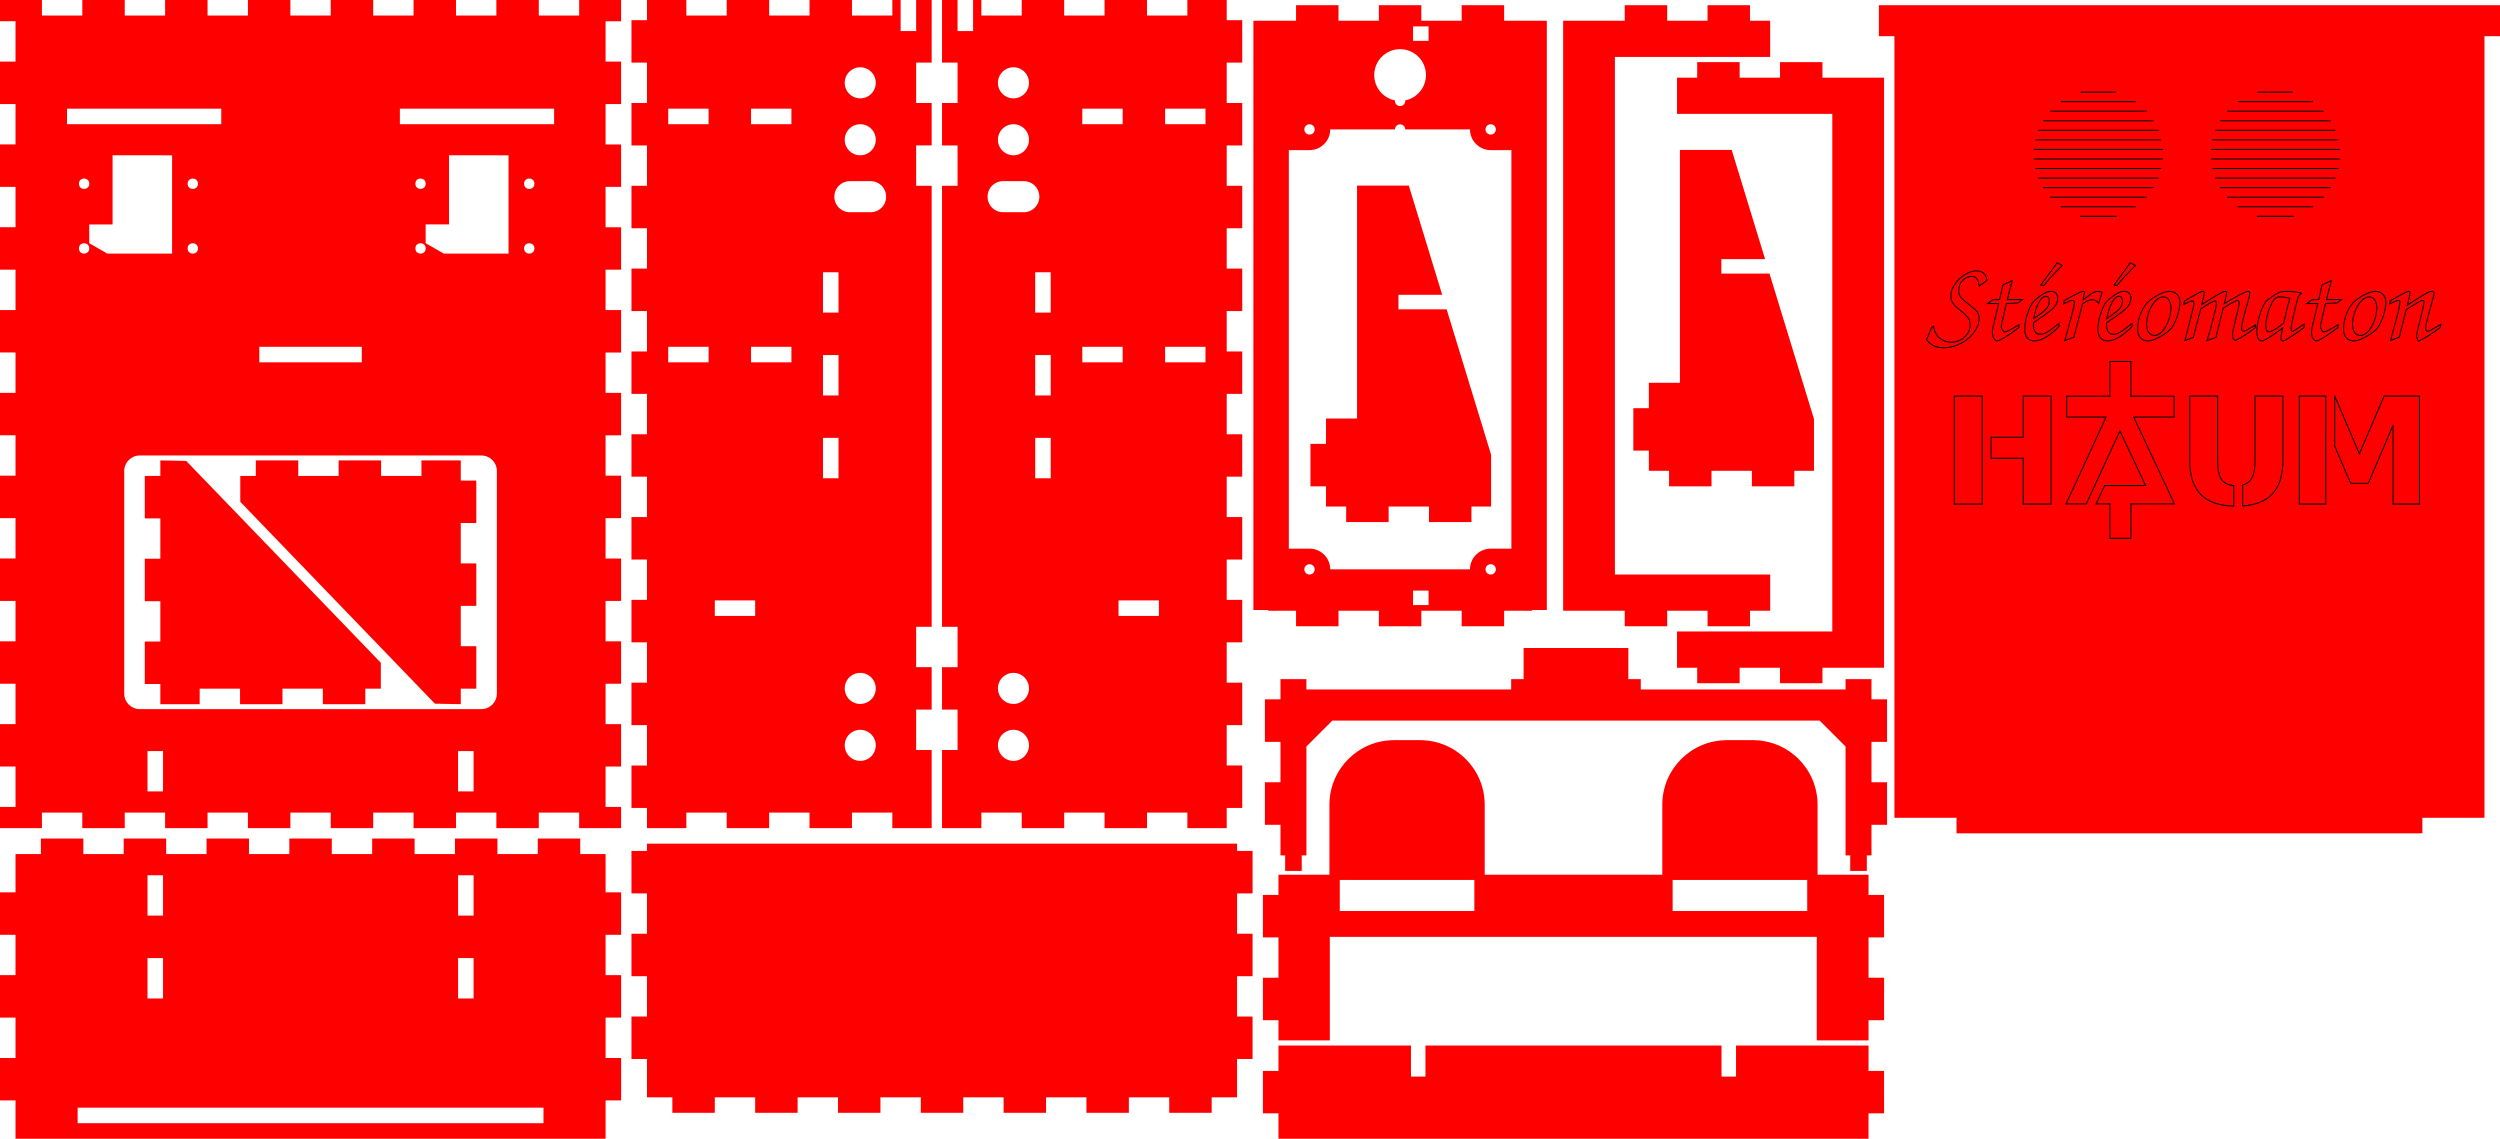 <?xml version="1.0" encoding="UTF-8" standalone="no"?>
<!-- Created with Inkscape (http://www.inkscape.org/) -->

<svg
   xmlns:dc="http://purl.org/dc/elements/1.1/"
   xmlns:cc="http://creativecommons.org/ns#"
   xmlns:rdf="http://www.w3.org/1999/02/22-rdf-syntax-ns#"
   xmlns:svg="http://www.w3.org/2000/svg"
   xmlns="http://www.w3.org/2000/svg"
   xmlns:sodipodi="http://sodipodi.sourceforge.net/DTD/sodipodi-0.dtd"
   xmlns:inkscape="http://www.inkscape.org/namespaces/inkscape"
   width="483mm"
   height="220mm"
   viewBox="0 0 483 220"
   version="1.1"
   id="svg8"
   inkscape:version="0.92.4 5da689c313, 2019-01-14"
   sodipodi:docname="panel_3mm.svg">
  <defs
     id="defs2">
    <inkscape:path-effect
       effect="skeletal"
       id="path-effect1284"
       is_visible="true"
       pattern="M 0,5 C 0,2.24 2.24,0 5,0 7.76,0 10,2.24 10,5 10,7.76 7.76,10 5,10 2.24,10 0,7.76 0,5 Z"
       copytype="single_stretched"
       prop_scale="0.265"
       scale_y_rel="false"
       spacing="0"
       normal_offset="0"
       tang_offset="0"
       prop_units="false"
       vertical_pattern="false"
       fuse_tolerance="0" />
  </defs>
  <sodipodi:namedview
     id="base"
     pagecolor="#ffffff"
     bordercolor="#666666"
     borderopacity="1.0"
     inkscape:pageopacity="0.0"
     inkscape:pageshadow="2"
     inkscape:zoom="1.4235874"
     inkscape:cx="1032.9697"
     inkscape:cy="473.9019"
     inkscape:document-units="mm"
     inkscape:current-layer="layer1"
     showgrid="false"
     inkscape:window-width="2560"
     inkscape:window-height="1376"
     inkscape:window-x="0"
     inkscape:window-y="27"
     inkscape:window-maximized="1"
     inkscape:showpageshadow="false"
     showborder="false"
     inkscape:snap-smooth-nodes="true"
     inkscape:snap-bbox="true"
     inkscape:snap-bbox-edge-midpoints="true"
     inkscape:snap-global="true"
     showguides="false"
     inkscape:guide-bbox="true"
     inkscape:snap-object-midpoints="true"
     inkscape:snap-bbox-midpoints="true"
     inkscape:bbox-nodes="true"
     fit-margin-top="0"
     fit-margin-left="0"
     fit-margin-right="0"
     fit-margin-bottom="0" />
  <g
     inkscape:label="Cut"
     inkscape:groupmode="layer"
     id="layer1"
     transform="translate(0,-77)">
    <path
       style="opacity:1;vector-effect:none;fill:#ff0000;fill-opacity:1;fill-rule:nonzero;stroke:none;stroke-width:0.265px;stroke-linecap:butt;stroke-linejoin:miter;stroke-miterlimit:4;stroke-dasharray:none;stroke-dashoffset:0;stroke-opacity:1;marker:none;marker-start:none;marker-end:none;paint-order:normal"
       d="m 250.399,78 v 3 h -1.399 -4 -2.845 V 194.846 h 2.845 v 0.154 h 4 1.399 v 3 h 8.2 v -3 h 7.8 v 3 h 8.2 v -3 h 7.8 v 3 h 8.201 v -3 h 1.399 4.001 v -0.154 h 2.845 V 81 h -2.845 -4.001 -1.399 v -3 h -8.201 v 3 h -7.8 v -3 h -8.2 v 3 h -7.8 v -3 z m 22.6,4.099 h 3 v 2.8 h -3 z m -2.501,4.4 c 2.762,-1.16e-4 5,2.239 5,5 h 5.3e-4 c -0.003,2.376 -1.677,4.423 -4.006,4.895 0.004,0.035 0.006,0.07 0.006,0.105 -2e-5,0.552 -0.448,1 -1,1 -0.552,-3.3e-5 -1,-0.448 -1,-1 3.5e-4,-0.033 0.002,-0.067 0.006,-0.1 -2.331,-0.473 -4.006,-2.522 -4.006,-4.9 -1.2e-4,-2.761 2.238,-5 5,-5 z M 252.999,101.001 c 0.552,3e-5 1,0.448 1,1 -3e-5,0.552 -0.448,1 -1,1 -0.552,-3e-5 -1,-0.448 -1,-1 5e-5,-0.552 0.448,-1 1,-1 z m 35,0 c 0.552,3e-5 1,0.448 1,1 -3e-5,0.552 -0.448,1 -1,1 -0.552,-3e-5 -1,-0.448 -1,-1 2e-5,-0.552 0.448,-1 1,-1 z m -17.5,0.018 c 0.545,5e-4 0.989,0.437 0.999,0.982 h 12.502 c 1.6e-4,2.209 1.791,4 4,4 h 4 v 77 h -4 c -2.209,1.2e-4 -4,1.791 -4,4 h -27 c -1.3e-4,-2.209 -1.791,-4 -4,-4 h -4 v -77 h 4 c 2.209,1.6e-4 4,-1.791 4,-4 h 12.5 c 0.01,-0.545 0.454,-0.982 0.999,-0.982 z m -17.5,84.982 c 0.552,4e-5 1,0.448 1,1 -3e-5,0.552 -0.448,1 -1,1 -0.552,-3e-5 -1,-0.448 -1,-1 5e-5,-0.552 0.448,-1 1,-1 z m 35,0 c 0.552,4e-5 1,0.448 1,1 -3e-5,0.552 -0.448,1 -1,1 -0.552,-3e-5 -1,-0.448 -1,-1 2e-5,-0.552 0.448,-1 1,-1 z m -15,5.099 h 3 v 2.8 h -3 z"
       id="path1704"
       inkscape:connector-curvature="0" />
    <path
       style="opacity:1;vector-effect:none;fill:#ff0000;fill-opacity:1;fill-rule:nonzero;stroke:none;stroke-width:0.565;stroke-linecap:butt;stroke-linejoin:bevel;stroke-miterlimit:4;stroke-dasharray:none;stroke-dashoffset:0;stroke-opacity:1;marker:none;marker-start:none;marker-end:none;paint-order:normal"
       d="m 0,77 v 4.1 h 3 v 7.8 H 0 v 8.2 H 3 V 104.9 H 0 v 8.2 h 3 v 7.8 H 0 v 8.2 h 3 v 7.8 H 0 v 8.2 h 3 v 7.8 H 0 v 8.2 h 3 v 7.8 H 0 v 8.2 h 3 v 7.8 H 0 v 8.2 h 3 v 7.8 H 0 v 8.2 h 3 v 7.8 H 0 v 8.2 h 3 v 7.8 H 0 v 2.464 1.636 h 8.1 v -3 h 7.8 v 3 h 8.2 v -3 h 7.8 v 3 h 8.2 v -3 h 7.8 v 3 h 8.2 v -3 h 7.8 v 3 h 8.2 v -3 h 7.8 v 3 h 8.199 v -3 h 7.8 v 3 h 8.2 v -3 h 7.8 v 3 h 8.1 v -4.1 h -3 v -7.8 h 3 v -8.2 h -3 v -7.8 h 3 v -8.2 h -3 v -7.8 h 3 v -8.2 h -3 v -7.8 h 3 v -8.2 h -3 v -7.8 h 3 v -8.2 h -3 v -7.8 h 3 v -8.2 h -3 v -7.8 h 3 v -8.2 h -3 v -7.8 h 3 v -8.2 h -3 v -7.8 h 3 v -8.2 h -3 v -7.8 h 3 v -4.1 h -8.1 v 3 h -7.8 v -3 h -8.2 v 3 h -7.8 v -3 h -8.199 v 3 h -7.8 v -3 h -8.2 v 3 H 56.1 v -3 h -8.2 v 3 h -7.8 v -3 h -8.2 v 3 h -7.8 v -3 h -8.2 v 3 H 8.1 v -3 z m 12.945,21 h 29.8 v 3 H 12.945 Z m 64.31,0 h 29.8 v 3 H 77.255 Z m -55.505,8.999 11.5,0.006 v 18.995 H 20.75 l -3.514,-2.019 v -3.621 h 4.514 z m 65,5.3e-4 11.5,0.005 v 18.995 H 85.75 l -3.514,-2.019 v -3.621 h 4.514 z m 15.5,4.495 c 0.5,0 1,0.334 1,1 0,1.333 -2,1.333 -2,0 0,-0.667 0.5,-1 1,-1 z m -86.001,5.3e-4 c 0.5,0 1,0.334 1,1 5.29e-4,1.333 -1.999,1.333 -2,0 -2.64e-4,-0.666 0.499,-1 0.999,-1 z m 21,0 c 0.5,0 1,0.334 1,1 5.29e-4,1.333 -1.999,1.333 -2,0 -2.64e-4,-0.666 0.499,-1 0.999,-1 z m 44,0.003 c 0.499,0 0.998,0.333 1,0.997 -0.004,1.329 -1.996,1.329 -2,0 0.002,-0.665 0.501,-0.997 1,-0.997 z M 102.251,123.996 c 0.5,0 1,0.334 1,1 0,1.333 -2,1.333 -2,0 0,-0.667 0.5,-1 1,-1 z m -86.001,5.3e-4 c 0.5,0 1,0.334 1,1 5.29e-4,1.333 -1.999,1.333 -2,0 -2.64e-4,-0.666 0.499,-1 0.999,-1 z m 21,0 c 0.5,0 1,0.334 1,1 5.29e-4,1.333 -1.999,1.333 -2,0 -2.64e-4,-0.666 0.499,-1 0.999,-1 z m 44,0.003 c 0.499,0 0.998,0.333 1,0.997 -0.004,1.329 -1.996,1.329 -2,0 0.002,-0.665 0.501,-0.997 1,-0.997 z m -31.151,20.001 h 19.8 v 3 H 50.1 Z m -23.1,21 h 66 c 1.662,0 3,1.338 3,3 v 43 c 0,1.662 -1.338,3 -3,3 H 27 c -1.662,0 -3,-1.338 -3,-3 v -43 c 0,-1.662 1.338,-3 3,-3 z m 1.5,57.1 h 3 v 7.8 h -3 z m 60,0 h 3 v 7.8 h -3 z"
       id="path5268"
       inkscape:connector-curvature="0"
       sodipodi:nodetypes="ccccccccccccccccccccccccccccccccccccccccccccccccccccccccccccccccccccccccccccccccccccccccccccccccccccccccccccccccccccccccccccccccccccccccccccccccccccccccccccccccccccccccsssssccssccssccssssssccssccssccsccccccssssssssccccccccccc" />
    <path
       style="opacity:1;vector-effect:none;fill:#ff0000;fill-opacity:1;fill-rule:nonzero;stroke:none;stroke-width:0.275;stroke-linecap:butt;stroke-linejoin:bevel;stroke-miterlimit:4;stroke-dasharray:none;stroke-dashoffset:0;stroke-opacity:1;marker:none;marker-start:none;marker-end:none;paint-order:normal"
       d="m 7.9,239 v 3 H 3 v 7.4 H 0 v 8.2 h 3 v 7.8 H 0 v 8.2 h 3 v 7.8 H 0 v 8.2 H 3 V 297 H 117 v -7.4 h 3 v -8.2 h -3 v -7.8 h 3 v -8.2 h -3 v -7.8 h 3 v -8.2 h -3 v -7.4 h -4.9 v -3 h -8.2 v 3 h -7.8 v -3 h -8.2 v 3 h -7.8 v -3 H 71.901 v 3 h -7.8 v -3 h -8.2 v 3 h -7.8 v -3 h -8.2 v 3 h -7.8 v -3 H 23.9 v 3 h -7.8 v -3 z m 20.6,7.1 h 3 v 7.8 H 28.5 Z m 60,0 h 3 v 7.8 H 88.5 Z M 28.5,262.1 h 3 v 7.8 H 28.5 Z m 60,0 h 3 v 7.8 H 88.5 Z M 15,291 h 90 v 3 H 15 Z"
       id="rect1740"
       inkscape:connector-curvature="0"
       sodipodi:nodetypes="cccccccccccccccccccccccccccccccccccccccccccccccccccccccccccccccccccccccccccccccccc" />
    <path
       style="opacity:1;vector-effect:none;fill:#ff0000;fill-opacity:1;fill-rule:nonzero;stroke:none;stroke-width:0.275;stroke-linecap:butt;stroke-linejoin:bevel;stroke-miterlimit:4;stroke-dasharray:none;stroke-dashoffset:0;stroke-opacity:1;marker:none;marker-start:none;marker-end:none;paint-order:normal"
       d="M 125,240 V 241.4 H 122 v 8.2 h 3 v 7.8 H 122 v 8.2 h 3 v 7.8 H 122 v 8.2 h 3 v 7.4 h 4.9 v 3 h 8.2 v -3 h 7.8 v 3 h 8.2 v -3 h 7.8 v 3 h 8.2 v -3 h 7.8 v 3 h 8.2 v -3 h 7.8 v 3 h 8.2 v -3 h 7.8 v 3 h 8.2 v -3 h 7.8 v 3 h 8.2 v -3 h 4.9 v -7.4 h 3 v -8.2 h -3 v -7.8 h 3 v -8.2 H 239 V 249.6 h 3 v -8.2 h -3 v -1.4 z"
       id="path1945"
       inkscape:connector-curvature="0"
       sodipodi:nodetypes="ccccccccccccccccccccccccccccccccccccccccccccccccccccccccc" />
    <path
       style="opacity:1;vector-effect:none;fill:#ff0000;fill-opacity:1;fill-rule:nonzero;stroke:none;stroke-width:0.275;stroke-linecap:butt;stroke-linejoin:bevel;stroke-miterlimit:4;stroke-dasharray:none;stroke-dashoffset:0;stroke-opacity:1;marker:none;marker-start:none;marker-end:none;paint-order:normal"
       d="m 247,278 v -3.9 h -3 v -8.2 h 3 v -7.8 h -3 v -8.2 h 3 v -3.9 h 9.845 v -3 -10.5 c 0,-6.925 5.575,-12.501 12.5,-12.501 h 5 c 6.925,0 12.5,5.576 12.5,12.501 v 10.5 h 5e-4 v 3 h 34.31 v -3 -10.5 c 0,-6.925 5.575,-12.501 12.5,-12.501 h 5 c 6.925,0 12.5,5.576 12.5,12.501 v 10.5 3 h 9.845 v 3.9 h 3 v 8.2 h -3 v 7.8 h 3 v 8.2 H 361 V 278 h -10 V 258 H 256.923 V 278 Z m 11.845,-25 h 26 v -6 h -26 z m 64.31,0 h 26 v -6 h -26 z"
       id="path866"
       inkscape:connector-curvature="0"
       sodipodi:nodetypes="ccccccccccccsssscccccssssccccccccccccccccccccccccccc" />
    <path
       style="opacity:1;vector-effect:none;fill:#ff0000;fill-opacity:1;fill-rule:nonzero;stroke:none;stroke-width:1.039;stroke-linecap:butt;stroke-linejoin:bevel;stroke-miterlimit:4;stroke-dasharray:none;stroke-dashoffset:0;stroke-opacity:1;marker:none;marker-start:none;marker-end:none;paint-order:normal"
       d="M 1110.805 472.441 L 1110.805 495.119 L 1101.736 495.119 L 1101.736 502.678 L 952.441 502.678 L 952.441 495.119 L 933.545 495.119 L 933.545 509.857 L 922.205 509.857 L 922.205 540.85 L 933.545 540.85 L 933.545 570.33 L 922.205 570.33 L 922.205 601.322 L 933.545 601.322 L 933.545 623.621 L 936.945 623.621 L 936.945 634.961 L 949.039 634.961 L 949.039 623.621 L 952.453 623.621 L 952.453 544.252 L 971.35 525.354 L 1326.613 525.354 L 1345.512 544.252 L 1345.512 623.621 L 1348.918 623.621 L 1348.918 634.961 L 1361.012 634.961 L 1361.012 623.621 L 1364.412 623.621 L 1364.412 601.322 L 1375.75 601.322 L 1375.75 570.33 L 1364.412 570.33 L 1364.412 540.85 L 1375.75 540.85 L 1375.75 509.857 L 1364.412 509.857 L 1364.412 495.119 L 1345.512 495.119 L 1345.512 502.678 L 1196.221 502.678 L 1196.221 495.119 L 1187.15 495.119 L 1187.15 472.441 L 1110.805 472.441 z "
       transform="matrix(0.265,0,0,0.265,0,77)"
       id="rect3574" />
    <path
       style="opacity:1;vector-effect:none;fill:#ff0000;fill-opacity:1;fill-rule:nonzero;stroke:none;stroke-width:0.275;stroke-linecap:butt;stroke-linejoin:bevel;stroke-miterlimit:4;stroke-dasharray:none;stroke-dashoffset:0;stroke-opacity:1;marker:none;marker-start:none;marker-end:none;paint-order:normal"
       d="m 363,78 v 6 h 3 V 235 h 12 v 3 h 90 v -3 h 12 V 84 h 3 v -6 h -3 -114 z"
       id="rect1954"
       inkscape:connector-curvature="0" />
    <path
       style="opacity:1;vector-effect:none;fill:#ff0000;fill-opacity:1;fill-rule:nonzero;stroke:none;stroke-width:0.275;stroke-linecap:butt;stroke-linejoin:bevel;stroke-miterlimit:4;stroke-dasharray:none;stroke-dashoffset:0;stroke-opacity:1;marker:none;marker-start:none;marker-end:none;paint-order:normal"
       d="m 125,77 v 3.9 h -3 v 8.2 h 3 v 7.8 h -3 v 8.2 h 3 v 7.8 h -3 v 8.2 h 3 v 7.8 h -3 v 8.2 h 3 v 7.8 h -3 v 8.2 h 3 v 7.8 h -3 v 8.2 h 3 v 7.8 h -3 v 8.2 h 3 v 7.8 h -3 v 8.2 h 3 v 7.8 h -3 v 8.2 h 3 v 7.8 h -3 v 8.2 h 3 v 3.9 h 7.6 v -3 h 7.8 v 3 h 8.2 v -3 h 7.8 v 3 h 8.2 v -3 h 7.8 v 3 h 7.6 v -15.1 h -3 v -7.8 h 3 v -8.2 h -3 v -7.8 h 3 v -85.2 h -3 v -7.8 h 3 v -8.199 h -3 v -7.801 h 3 V 77 h -3 v 6 h -3 v -6 h -1.599 v 5.19e-4 2.999 h -7.8 v -2.999 -5.19e-4 h -8.2 v 5.19e-4 3 h -7.8 v -3 -5.19e-4 h -8.2 v 5.19e-4 3 h -7.8 v -3 -5.19e-4 z m 41.2,13.001 a 3,3 0 0 1 3,3 3,3 0 0 1 -3,3 3,3 0 0 1 -3,-3 3,3 0 0 1 3,-3 z m -37.1,8 h 7.8 v 3 h -7.8 z m 16,0 h 7.8 v 3 h -7.8 z m 21.1,3 a 3,3 0 0 1 3,3 3,3 0 0 1 -3,3 3,3 0 0 1 -3,-3 3,3 0 0 1 3,-3 z m -2,11 h 4 c 1.662,0 3,1.338 3,3 0,1.662 -1.338,3 -3,3 h -4 c -1.662,0 -3,-1.338 -3,-3 0,-1.662 1.338,-3 3,-3 z m -5.2,17.599 h 3 v 7.8 h -3 z m -29.9,14.4 h 7.8 v 3 h -7.8 z m 16,0 h 7.8 v 3 h -7.8 z m 13.9,1.6 h 3 v 7.8 h -3 z m 0,16 h 3 v 7.8 h -3 z m -20.9,31.4 h 7.8 v 3 h -7.8 z m 28.1,14.001 a 3,3 0 0 1 3,3 3,3 0 0 1 -3,3 3,3 0 0 1 -3,-3 3,3 0 0 1 3,-3 z m 0,11 a 3,3 0 0 1 3,3 3,3 0 0 1 -3,3 3,3 0 0 1 -3,-3 3,3 0 0 1 3,-3 z"
       id="rect1350-7"
       inkscape:connector-curvature="0" />
    <path
       style="opacity:1;vector-effect:none;fill:#ff0000;fill-opacity:1;fill-rule:nonzero;stroke:none;stroke-width:0.565;stroke-linecap:butt;stroke-linejoin:bevel;stroke-miterlimit:4;stroke-dasharray:none;stroke-dashoffset:0;stroke-opacity:1;marker:none;marker-start:none;marker-end:none;paint-order:normal"
       d="m 73.576,210.05 -3,1.8e-4 1.4e-4,3 h -8.2 v -3 h -7.8 v 3 h -8.2 v -3 h -7.8 v 3 h -7.6 v -3.9 H 27.976 v -8.2 h 3 v -7.8 H 27.976 v -8.2 h 3 v -7.8 H 27.976 v -8.2 l 3,7e-5 -3.4e-4,-3 5,0.1 37.6,39 z"
       id="rect1350-7-3"
       inkscape:connector-curvature="0"
       sodipodi:nodetypes="cccccccccccccccccccccccccccc" />
    <path
       sodipodi:nodetypes="cccccccccccccccccccccccccccc"
       inkscape:connector-curvature="0"
       id="path1024"
       d="m 46.424,168.95 3,-1.8e-4 -1.4e-4,-3 h 8.2 v 3 h 7.8 v -3 h 8.2 v 3 h 7.8 v -3 h 7.6 v 3.9 h 3 v 8.2 h -3 v 7.8 h 3 v 8.2 h -3 v 7.8 h 3 v 8.2 l -3,-7e-5 3.4e-4,3 -5,-0.1 -37.6,-39 z"
       style="opacity:1;vector-effect:none;fill:#ff0000;fill-opacity:1;fill-rule:nonzero;stroke:none;stroke-width:0.565;stroke-linecap:butt;stroke-linejoin:bevel;stroke-miterlimit:4;stroke-dasharray:none;stroke-dashoffset:0;stroke-opacity:1;marker:none;marker-start:none;marker-end:none;paint-order:normal" />
    <g
       id="g1007"
       transform="translate(7)">
      <path
         sodipodi:nodetypes="ccccccccccccccccccccccccccc"
         inkscape:connector-curvature="0"
         id="rect1991"
         d="m 295,81 h 11.9 v -3 h 8.2 v 3 h 7.8 v -3 h 8.2 v 3 h 3.9 l 2.4e-4,7 H 305 V 188 h 30 v 7 h -3.9 V 198 h -8.2 v -3 h -7.8 V 198 h -8.2 v -3 H 304.207 295 v -57 z"
         style="opacity:1;vector-effect:none;fill:#ff0000;fill-opacity:1;fill-rule:nonzero;stroke:none;stroke-width:0.275;stroke-linecap:butt;stroke-linejoin:bevel;stroke-miterlimit:4;stroke-dasharray:none;stroke-dashoffset:0;stroke-opacity:1;marker:none;marker-start:none;marker-end:none;paint-order:normal" />
      <path
         style="opacity:1;vector-effect:none;fill:#ff0000;fill-opacity:1;fill-rule:nonzero;stroke:none;stroke-width:0.275;stroke-linecap:butt;stroke-linejoin:bevel;stroke-miterlimit:4;stroke-dasharray:none;stroke-dashoffset:0;stroke-opacity:1;marker:none;marker-start:none;marker-end:none;paint-order:normal"
         d="M 357,206 H 345.1 V 209 h -8.2 v -3 h -7.8 V 209 h -8.2 v -3 h -3.9 L 317,199 h 30 V 99 H 317 v -7 h 3.9 v -3 h 8.2 v 3 h 7.8 v -3 h 8.2 v 3 h 2.693 9.207 v 57 z"
         id="path981"
         inkscape:connector-curvature="0"
         sodipodi:nodetypes="ccccccccccccccccccccccccccc" />
      <path
         sodipodi:nodetypes="cccccccccccccccccccccccc"
         inkscape:connector-curvature="0"
         id="path1286-9"
         d="m 317.562,105.963 v 45 h -6 v 4.9 h -2.999 v 8.2 h 3 v 3.9 h 3.9 v 3 h 8.2 v -3 h 7.8 v 3 h 8.2 v -3 h 3.8 v -10 l -8.592,-28.1 h -9.307 v -2.8 h 8.451 l -6.452,-21.1 z"
         style="fill:#ff0000;stroke:none;stroke-width:0.265px;stroke-linecap:butt;stroke-linejoin:miter;stroke-opacity:1" />
    </g>
    <path
       style="fill:#ff0000;stroke:none;stroke-width:0.265px;stroke-linecap:butt;stroke-linejoin:miter;stroke-opacity:1"
       d="m 262.181,112.86 v 45 h -6 v 4.9 h -2.999 v 8.2 h 3 v 3.9 h 3.9 v 3 h 8.2 v -3 h 7.8 v 3 h 8.2 v -3 h 3.8 v -10 l -8.592,-28.1 h -9.307 v -2.8 h 8.451 l -6.452,-21.1 z"
       id="path1286-9-3"
       inkscape:connector-curvature="0"
       sodipodi:nodetypes="cccccccccccccccccccccccc" />
    <path
       style="opacity:1;vector-effect:none;fill:#ff0000;fill-opacity:1;fill-rule:nonzero;stroke:none;stroke-width:0.265px;stroke-linecap:butt;stroke-linejoin:miter;stroke-miterlimit:4;stroke-dasharray:none;stroke-dashoffset:0;stroke-opacity:1;marker:none;marker-start:none;marker-end:none;paint-order:normal"
       d="m 364,283.9 h -3 v -4.9 h -25.6 v 6 h -2.8 v -6 h -57.201 v 6 h -2.8 v -6 h -25.6 v 4.9 h -3 v 8.2 h 3 V 297 h 114 v -4.9 h 3 z"
       id="rect1430"
       inkscape:connector-curvature="0" />
    <path
       inkscape:connector-curvature="0"
       style="opacity:1;vector-effect:none;fill:#ff0000;fill-opacity:1;fill-rule:nonzero;stroke:none;stroke-width:0.275;stroke-linecap:butt;stroke-linejoin:bevel;stroke-miterlimit:4;stroke-dasharray:none;stroke-dashoffset:0;stroke-opacity:1;marker:none;marker-start:none;marker-end:none;paint-order:normal"
       d="m 237,77 v 3.9 h 3 v 8.2 h -3 v 7.8 h 3 v 8.199 h -3 v 7.8 h 3 v 8.2 h -3 v 7.8 h 3 v 8.2 h -3 v 7.8 h 3 v 8.2 h -3 v 7.8 h 3 v 8.2 h -3 v 7.8 h 3 v 8.2 h -3 v 7.8 h 3 v 8.2 h -3 v 7.8 h 3 v 8.2 h -3 v 7.8 h 3 v 8.2 h -3 v 3.9 h -7.6 v -3 h -7.8 v 3 h -8.2 v -3 h -7.8 v 3 h -8.2 v -3 h -7.8 v 3 H 182 v -15.1 h 3 v -7.8 H 182 v -8.2 h 3 v -7.8 H 182 v -85.2 h 3 v -7.8 H 182 v -8.199 h 3 v -7.801 H 182 v -12.1 h 3 v 6 h 3 v -6 h 1.599 v 5.3e-4 2.999 h 7.8 v -2.999 -5.3e-4 h 8.2 v 5.3e-4 3 h 7.8 v -3 -5.3e-4 h 8.2 v 5.3e-4 3 h 7.8 v -3 -5.3e-4 z m -41.2,13.001 a 3,3 0 0 0 -3,3 3,3 0 0 0 3,3 3,3 0 0 0 3,-3 3,3 0 0 0 -3,-3 z m 37.1,8 h -7.8 v 3 h 7.8 z m -16,0 h -7.8 v 3 h 7.8 z m -21.1,3 a 3,3 0 0 0 -3,3 3,3 0 0 0 3,3 3,3 0 0 0 3,-3 3,3 0 0 0 -3,-3 z m 2,11 h -4 c -1.662,0 -3,1.338 -3,3 0,1.662 1.338,3 3,3 h 4 c 1.662,0 3,-1.338 3,-3 0,-1.662 -1.338,-3 -3,-3 z m 5.2,17.599 h -3 v 7.8 h 3 z m 29.9,14.4 h -7.8 v 3 h 7.8 z m -16,0 h -7.8 v 3 h 7.8 z M 203,145.6 h -3 v 7.8 h 3 z m 0,16 h -3 v 7.8 h 3 z m 20.9,31.4 h -7.8 v 3 h 7.8 z m -28.1,14.001 a 3,3 0 0 0 -3,3 3,3 0 0 0 3,3 3,3 0 0 0 3,-3 3,3 0 0 0 -3,-3 z m 0,11 a 3,3 0 0 0 -3,3 3,3 0 0 0 3,3 3,3 0 0 0 3,-3 3,3 0 0 0 -3,-3 z"
       id="rect1350-7-36" />
  </g>
  <g
     inkscape:groupmode="layer"
     id="layer2"
     inkscape:label="Draw"
     transform="translate(0,-77)">
    <path
       inkscape:connector-curvature="0"
       d="m 463.54,142.143 1.332,-5.306 0.564,-0.361 c 2.1,-1.31 2.348,-1.445 2.664,-1.445 0.135,0 0.226,0.113 0.226,0.294 0,0.361 -0.158,1.016 -0.835,3.77 -0.497,1.987 -0.587,2.393 -0.587,2.822 0,0.316 0.09,0.587 0.339,1.016 1.016,-0.452 2.596,-1.445 4.177,-2.619 l 0.158,-0.632 c -2.19,1.264 -2.348,1.332 -2.574,1.332 -0.226,0 -0.361,-0.226 -0.361,-0.61 0,-0.61 0.09,-0.993 1.084,-4.583 0.564,-2.009 0.564,-2.009 0.564,-2.145 0,-0.248 -0.158,-0.384 -0.429,-0.384 -0.497,0 -0.564,0.045 -3.003,1.535 -0.903,0.564 -1.49,0.926 -1.761,1.106 0.226,-0.79 0.542,-2.167 0.542,-2.348 0,-0.181 -0.113,-0.294 -0.294,-0.294 -0.248,0 -1.784,0.79 -3.545,1.829 l -0.135,0.587 c 1.445,-0.655 1.535,-0.677 1.738,-0.677 0.158,0 0.271,0.135 0.271,0.316 0,0.497 -0.406,2.303 -0.993,4.403 l -0.519,1.829 c -0.045,0.158 -0.158,0.587 -0.316,1.219 z m -4.628,-8.85 c -0.903,0 -2.348,0.655 -3.68,1.648 -1.445,1.084 -2.461,3.432 -2.461,5.69 0,1.355 0.768,2.235 1.964,2.235 0.632,0 1.287,-0.226 2.303,-0.768 1.129,-0.632 1.874,-1.197 2.28,-1.716 0.903,-1.242 1.626,-3.454 1.626,-5.012 0,-1.219 -0.835,-2.077 -2.032,-2.077 z m -1.174,1.061 c 0.903,0 1.468,0.858 1.468,2.235 0,0.971 -0.316,2.122 -0.858,3.229 -0.655,1.287 -1.468,1.987 -2.326,1.987 -0.926,0 -1.513,-0.835 -1.513,-2.122 0,-2.619 1.648,-5.328 3.229,-5.328 z m -6.006,5.374 c -1.716,1.039 -2.438,1.4 -2.754,1.4 -0.294,0 -0.655,-0.564 -0.655,-1.061 0,-0.316 0.023,-0.384 0.519,-2.529 0.113,-0.406 0.203,-0.835 0.294,-1.264 0.023,-0.068 0.113,-0.429 0.158,-0.632 0.768,-0.023 1.468,-0.068 2.235,-0.113 l 0.858,-0.655 h -2.89 c 0.113,-0.519 0.158,-0.677 0.226,-1.016 0.068,-0.226 0.226,-0.835 0.542,-2.055 l 0.135,-0.587 -0.384,0.203 c -0.135,0.045 -0.316,0.135 -0.564,0.248 -0.158,0.09 -0.339,0.158 -0.519,0.248 -0.09,0.045 -0.181,0.09 -0.316,0.135 l -0.203,0.926 -0.248,1.084 -0.181,0.813 c -0.203,0.023 -0.339,0.023 -0.406,0.023 h -0.542 c -0.045,0 -0.158,0 -0.339,0.023 -0.113,0.068 -0.203,0.135 -0.226,0.135 -0.068,0.045 -0.203,0.158 -0.429,0.339 -0.045,0.023 -0.158,0.135 -0.339,0.248 h 0.542 1.039 0.497 l -0.226,0.993 c -0.971,3.996 -0.971,3.996 -0.971,4.719 0,0.722 0.474,1.513 0.903,1.513 0.497,0 2.032,-0.926 4.199,-2.574 z m -6.57,-0.113 c -1.648,1.129 -2.032,1.355 -2.258,1.355 -0.158,0 -0.271,-0.181 -0.271,-0.452 0,-0.61 0.519,-2.98 1.355,-6.073 0.248,-0.361 0.294,-0.406 0.655,-0.813 -1.084,-0.248 -1.851,-0.339 -2.845,-0.339 -0.926,0 -1.377,0.09 -1.942,0.452 -0.813,0.474 -1.761,1.174 -2.055,1.49 -0.858,0.948 -1.784,3.996 -1.784,5.825 0,1.084 0.361,1.806 0.926,1.806 0.497,0 1.242,-0.452 4.064,-2.484 -0.248,1.151 -0.339,1.716 -0.339,2.009 0,0.316 0.135,0.474 0.361,0.474 0.294,0 0.474,-0.09 2.077,-1.151 0.768,-0.519 1.197,-0.813 2.032,-1.422 z m -3.974,-0.158 c -0.79,0.587 -1.197,0.881 -1.219,0.903 -0.745,0.474 -1.332,0.768 -1.626,0.768 -0.384,0 -0.587,-0.406 -0.587,-1.129 0,-1.151 0.339,-2.642 0.926,-3.951 0.542,-1.242 1.039,-1.716 1.806,-1.716 0.406,0 1.174,0.113 1.919,0.294 -0.452,1.626 -0.61,2.235 -0.632,2.348 -0.135,0.564 -0.248,1.129 -0.384,1.716 -0.023,0.113 -0.09,0.384 -0.203,0.768 z m -19.056,3.342 1.603,-0.61 1.445,-5.486 c 1.468,-1.016 2.438,-1.558 2.732,-1.558 0.181,0 0.294,0.181 0.294,0.497 0,0.677 -0.858,4.087 -1.806,7.157 l 1.716,-0.61 1.4,-5.644 c 1.287,-0.835 2.506,-1.513 2.777,-1.513 0.203,0 0.294,0.158 0.294,0.429 0,0.497 -0.203,1.513 -0.813,3.838 -0.339,1.4 -0.452,1.964 -0.452,2.484 0,0.474 0.113,0.722 0.542,1.016 1.31,-0.655 2.574,-1.468 3.816,-2.461 l 0.023,-0.519 c -1.919,1.174 -1.919,1.174 -2.235,1.174 -0.248,0 -0.406,-0.226 -0.406,-0.587 0,-0.519 0.271,-1.716 0.745,-3.387 0.722,-2.506 0.858,-3.025 0.858,-3.387 0,-0.226 -0.113,-0.339 -0.361,-0.339 -0.406,0 -1.806,0.722 -4.561,2.348 0.09,-0.406 0.09,-0.406 0.294,-1.287 0.09,-0.339 0.158,-0.722 0.158,-0.813 0,-0.158 -0.113,-0.248 -0.294,-0.248 -0.384,0 -1.242,0.474 -4.493,2.529 0.361,-1.535 0.474,-2.055 0.474,-2.213 0,-0.203 -0.135,-0.316 -0.339,-0.316 -0.226,0 -0.474,0.135 -1.603,0.768 -1.49,0.858 -1.49,0.858 -1.897,1.129 l -0.158,0.632 c 1.197,-0.61 1.4,-0.677 1.671,-0.677 0.181,0 0.316,0.181 0.316,0.429 0,0.339 -0.068,0.632 -0.971,4.222 -0.203,0.722 -0.384,1.468 -0.564,2.213 z m -3.003,-9.505 c -0.903,0 -2.348,0.655 -3.68,1.648 -1.445,1.084 -2.461,3.432 -2.461,5.69 0,1.355 0.768,2.235 1.964,2.235 0.632,0 1.287,-0.226 2.303,-0.768 1.129,-0.632 1.874,-1.197 2.28,-1.716 0.903,-1.242 1.626,-3.454 1.626,-5.012 0,-1.219 -0.835,-2.077 -2.032,-2.077 z m -1.174,1.061 c 0.903,0 1.468,0.858 1.468,2.235 0,0.971 -0.316,2.122 -0.858,3.229 -0.655,1.287 -1.468,1.987 -2.326,1.987 -0.926,0 -1.513,-0.835 -1.513,-2.122 0,-2.619 1.648,-5.328 3.229,-5.328 z m -6.028,5.125 c -2.145,1.738 -2.777,2.1 -3.68,2.1 -0.813,0 -1.264,-0.677 -1.264,-1.874 0,-0.045 0,-0.203 0.023,-0.361 1.761,-1.197 2.122,-1.445 2.98,-2.1 1.219,-0.926 1.693,-1.671 1.693,-2.642 0,-0.813 -0.474,-1.31 -1.242,-1.31 -0.497,0 -0.881,0.113 -1.4,0.406 -0.768,0.429 -1.671,1.129 -2.1,1.648 -0.881,1.106 -1.626,3.5 -1.626,5.328 0,1.355 0.7,2.19 1.851,2.19 1.332,0 2.89,-0.903 4.741,-2.732 z m -4.877,-0.948 c 0.452,-2.574 1.4,-4.29 2.371,-4.29 0.384,0 0.632,0.361 0.632,0.926 0,1.129 -0.519,1.716 -3.003,3.364 z m 1.919,-6.344 c 1.422,-1.693 1.761,-2.055 3.59,-3.906 l -1.016,-0.497 -0.452,0.632 c -0.497,0.7 -1.197,1.648 -1.4,1.942 -0.271,0.361 -0.7,0.926 -1.264,1.693 z m -10.047,10.612 1.738,-0.655 1.693,-6.435 c 0.768,-0.587 1.287,-0.79 1.897,-0.79 0.497,0 0.79,0.181 1.197,0.7 l 0.677,-2.145 c -0.406,-0.135 -0.61,-0.181 -0.835,-0.181 -0.429,0 -0.881,0.203 -1.49,0.632 -0.294,0.226 -0.587,0.452 -0.903,0.655 -0.135,0.113 -0.294,0.226 -0.429,0.316 l 0.271,-1.355 c 0,-0.135 -0.135,-0.248 -0.294,-0.248 -0.294,0 -2.28,0.971 -3.658,1.784 l -0.068,0.61 c 1.31,-0.632 1.332,-0.655 1.626,-0.655 0.294,0 0.429,0.158 0.429,0.474 0,0.316 -0.226,1.355 -0.497,2.348 z m -1.129,-3.319 c -2.145,1.738 -2.777,2.1 -3.68,2.1 -0.813,0 -1.264,-0.677 -1.264,-1.874 0,-0.045 0,-0.203 0.023,-0.361 1.761,-1.197 2.122,-1.445 2.98,-2.1 1.219,-0.926 1.693,-1.671 1.693,-2.642 0,-0.813 -0.474,-1.31 -1.242,-1.31 -0.497,0 -0.881,0.113 -1.4,0.406 -0.768,0.429 -1.671,1.129 -2.1,1.648 -0.881,1.106 -1.626,3.5 -1.626,5.328 0,1.355 0.7,2.19 1.851,2.19 1.332,0 2.89,-0.903 4.741,-2.732 z m -4.877,-0.948 c 0.452,-2.574 1.4,-4.29 2.371,-4.29 0.384,0 0.632,0.361 0.632,0.926 0,1.129 -0.519,1.716 -3.003,3.364 z m 1.919,-6.344 c 1.422,-1.693 1.761,-2.055 3.59,-3.906 l -1.016,-0.497 -0.452,0.632 c -0.497,0.7 -1.197,1.648 -1.4,1.942 -0.271,0.361 -0.7,0.926 -1.264,1.693 z m -4.764,7.541 c -1.716,1.039 -2.438,1.4 -2.754,1.4 -0.294,0 -0.655,-0.564 -0.655,-1.061 0,-0.316 0.023,-0.384 0.519,-2.529 0.113,-0.406 0.203,-0.835 0.294,-1.264 0.023,-0.068 0.113,-0.429 0.158,-0.632 0.768,-0.023 1.468,-0.068 2.235,-0.113 l 0.858,-0.655 h -2.89 c 0.113,-0.519 0.158,-0.677 0.226,-1.016 0.068,-0.226 0.226,-0.835 0.542,-2.055 l 0.135,-0.587 -0.384,0.203 c -0.135,0.045 -0.316,0.135 -0.564,0.248 -0.158,0.09 -0.339,0.158 -0.519,0.248 -0.09,0.045 -0.181,0.09 -0.316,0.135 l -0.203,0.926 -0.248,1.084 -0.181,0.813 c -0.203,0.023 -0.339,0.023 -0.406,0.023 h -0.542 c -0.045,0 -0.158,0 -0.339,0.023 -0.113,0.068 -0.203,0.135 -0.226,0.135 -0.068,0.045 -0.203,0.158 -0.429,0.339 -0.045,0.023 -0.158,0.135 -0.339,0.248 h 0.542 1.039 0.497 l -0.226,0.993 c -0.971,3.996 -0.971,3.996 -0.971,4.719 0,0.722 0.474,1.513 0.903,1.513 0.497,0 2.032,-0.926 4.199,-2.574 z m -16.866,0.542 -0.993,2.348 c 0.79,1.061 1.829,1.558 3.319,1.558 3.454,0 6.841,-2.8 6.841,-5.69 0,-0.926 -0.339,-1.4 -2.032,-2.709 -1.648,-1.287 -1.919,-1.671 -1.919,-2.642 0,-1.49 1.106,-2.732 2.438,-2.732 0.948,0 1.287,0.406 1.535,1.851 l 1.49,-1.061 c -0.135,-1.219 -0.813,-1.851 -2.009,-1.851 -2.326,0 -4.967,2.551 -4.967,4.809 0,1.039 0.452,1.738 1.784,2.777 1.535,1.219 1.942,1.829 1.942,2.867 0,1.784 -1.693,3.319 -3.658,3.319 -0.971,0 -1.964,-0.429 -2.574,-1.106 -0.474,-0.519 -0.655,-0.993 -0.835,-1.987 z"
       style="font-style:normal;font-variant:normal;font-weight:normal;font-stretch:normal;font-size:22.578px;line-height:1.25;font-family:Z003;-inkscape-font-specification:Z003;letter-spacing:0px;word-spacing:0px;fill:none;fill-opacity:1;stroke:#000000;stroke-width:0.2;stroke-miterlimit:4;stroke-dasharray:none"
       id="path3693" />
    <path
       style="font-style:normal;font-weight:bold;font-size:214.7px;line-height:125%;font-family:Sans;-inkscape-font-specification:'Sans Bold';letter-spacing:-15.67px;word-spacing:0px;fill:none;fill-opacity:1;stroke:#000000;stroke-width:0.2;stroke-miterlimit:4;stroke-dasharray:none"
       d="m 407.637,146.833 v 6.705 h -8.354 v 4.04 h 7.622 l -7.748,16.776 h 3.912 l 1.637,-3.546 h -0.008 l 4.871,-10.55 4.958,10.55 h -7.92 l -1.637,3.546 h 2.667 v 6.655 h 4.04 v -6.655 h 8.429 l -7.878,-16.776 h 7.803 v -4.04 h -8.354 v -6.705 z m -30.062,6.685 v 20.866 h 5.383 v -8.845 -4.066 -0.625 -7.329 z m 13.32,0 v 7.954 h -6.212 v 4.066 h 6.212 v 8.845 h 5.383 v -20.866 z m 32.161,0 v 12.508 c 0,2.954 0.743,5.155 2.225,6.6 1.399,1.364 3.491,2.083 6.271,2.158 v -3.971 c -1.023,-0.086 -1.783,-0.446 -2.275,-1.083 -0.559,-0.745 -0.837,-1.98 -0.837,-3.704 v -12.508 z m 12.608,0 v 12.508 c -10e-6,1.724 -0.282,2.959 -0.85,3.704 -0.361,0.475 -0.874,0.798 -1.537,0.967 v 4.054 c 2.425,-0.174 4.276,-0.883 5.55,-2.125 1.482,-1.444 2.221,-3.646 2.221,-6.6 v -12.508 z m 8.562,0 v 20.866 h 5.104 v -15.262 l 0.004,0.008 v -5.612 z m 6.833,0 v 9.65 l 3.079,7.208 h 3.408 l 4.808,-11.254 v 15.262 h 5.087 v -20.866 h -6.833 l -4.779,11.166 -4.754,-11.166 z"
       id="text2985"
       inkscape:connector-curvature="0" />
    <path
       style="opacity:1;vector-effect:none;fill:none;fill-opacity:1;fill-rule:nonzero;stroke:#000000;stroke-width:0.2;stroke-linecap:butt;stroke-linejoin:miter;stroke-miterlimit:4;stroke-dasharray:none;stroke-dashoffset:0;stroke-opacity:1;marker:none;marker-start:none;marker-end:none;paint-order:normal"
       d="m 398.173,96.64 h 14.482 m -3.856,-1.846 h -6.81 m -7.251,5.538 h 21.345 m -1.373,-1.846 h -18.607 m -2.869,5.538 h 24.342 m -0.566,-1.846 h -23.202 m -0.868,5.538 h 24.921 m 0.007,-1.846 h -24.915 m 0.832,5.538 h 23.234 m 0.571,-1.846 h -24.361 m 2.841,5.538 h 18.678 m 1.353,-1.846 h -21.391 m 7.153,5.538 h 7.081 m 3.754,-1.846 h -14.589"
       id="rect843"
       inkscape:connector-curvature="0"
       sodipodi:nodetypes="cccccccccccccccccccccccccccc" />
    <path
       sodipodi:nodetypes="cccccccccccccccccccccccccccc"
       inkscape:connector-curvature="0"
       id="path892"
       d="m 432.377,96.64 h 14.482 m -3.856,-1.846 h -6.81 m -7.251,5.538 h 21.345 m -1.373,-1.846 h -18.607 m -2.869,5.538 h 24.342 m -0.566,-1.846 H 428.015 m -0.868,5.538 h 24.921 m 0.007,-1.846 h -24.915 m 0.832,5.538 h 23.234 m 0.571,-1.846 h -24.361 m 2.841,5.538 h 18.678 m 1.353,-1.846 h -21.391 m 7.153,5.538 h 7.081 m 3.754,-1.846 h -14.589"
       style="opacity:1;vector-effect:none;fill:none;fill-opacity:1;fill-rule:nonzero;stroke:#000000;stroke-width:0.2;stroke-linecap:butt;stroke-linejoin:miter;stroke-miterlimit:4;stroke-dasharray:none;stroke-dashoffset:0;stroke-opacity:1;marker:none;marker-start:none;marker-end:none;paint-order:normal" />
  </g>
  <style
     id="style2493"
     type="text/css">
	.st0{fill:#414042;}
	.st1{fill:#DA1C5C;}
	.st2{fill:#D1D3D4;}
	.st3{fill:#E8A0C7;}
	.st4{fill:#171717;}
	.st5{fill:#8DC63F;}
	.st6{fill:#1B75BC;}
	.st7{fill:#9E1F63;}
	.st8{fill:#F15A29;}
	.st9{fill:#00A79D;}
	.st10{fill:#EF4136;}
	.st11{fill:#ADCE4D;}
	.st12{fill:#EC8C28;}
	.st13{fill:#EDB525;}
	.st14{fill:#39B54A;}
	.st15{fill:#ED1C24;}
	.st16{fill:#F7941D;}
	.st17{fill:#FFF200;}
	.st18{fill:#27AAE1;}
	.st19{fill:#2B3990;}
	.st20{fill:#662D91;}
	.st21{fill:#35203B;}
	.st22{fill:#262262;}
	.st23{fill:none;stroke:#39B54A;stroke-width:2.232;stroke-linecap:round;stroke-linejoin:round;stroke-miterlimit:10;}
	.st24{fill-rule:evenodd;clip-rule:evenodd;fill:#92278F;}
	.st25{fill:#92278F;}
	.st26{fill:#FFFFFF;stroke:#39B54A;stroke-width:2.232;stroke-miterlimit:10;}
	.st27{fill:#2BB673;}
	.st28{fill:#009444;}
	.st29{fill-rule:evenodd;clip-rule:evenodd;fill:#9E1F63;}
	.st30{fill-rule:evenodd;clip-rule:evenodd;fill:#DA1C5C;}
	.st31{fill-rule:evenodd;clip-rule:evenodd;fill:#00A79D;}
	.st32{fill-rule:evenodd;clip-rule:evenodd;fill:#D7DF23;}
</style>
</svg>
